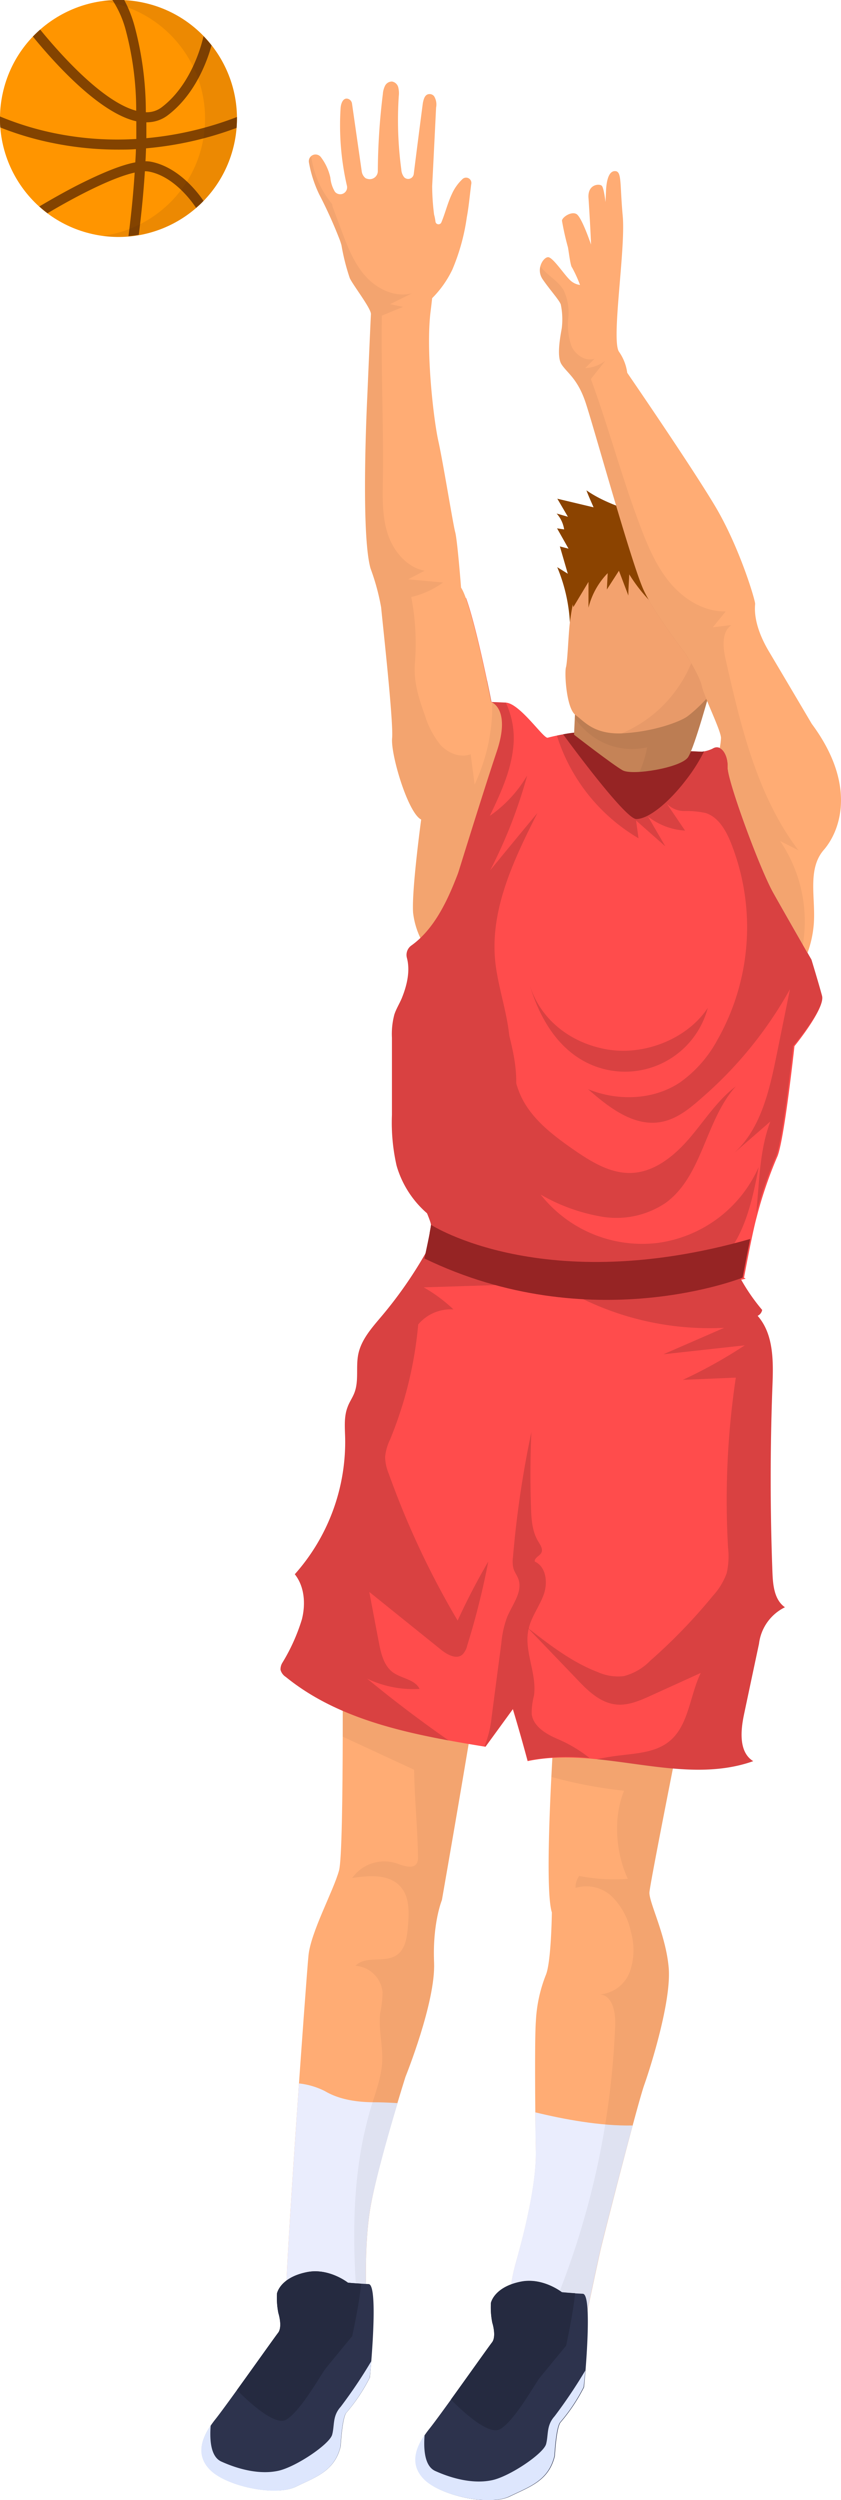 <svg xmlns="http://www.w3.org/2000/svg" viewBox="0 0 158.87 472.25"><defs><style>.cls-1{fill:#8b4300;}.cls-2{fill:#ffac74;}.cls-3{fill:#eaedfd;}.cls-4{opacity:0.05;}.cls-5{fill:#2d334d;}.cls-6{fill:#dde6fd;}.cls-7{fill:#252a40;}.cls-8{fill:#6f80be;}.cls-9{fill:#ff4c4c;}.cls-10,.cls-14{opacity:0.15;}.cls-11{fill:#962424;}.cls-12{fill:#c58357;}.cls-13{fill:#f3a26e;}.cls-15{fill:#ff9500;}.cls-16{fill:#834300;}.cls-17{fill:#42261a;opacity:0.1;}</style></defs><g id="Calque_2" data-name="Calque 2"><g id="Calque_1-2" data-name="Calque 1"><path class="cls-1" d="M112.13,95.83l-6.85-1.63,2,3.41L105.15,97a5.79,5.79,0,0,1,1.42,3l-1.34-.2,2.17,3.84-1.64-.43,1.5,5.16-2-1.24a31.37,31.37,0,0,1,2.14,16.45c2.57-2.18,6.36-2,9.66-1.34s6.7,1.72,10,.91c4.17-1,7.2-5.12,7.57-9.4a14.68,14.68,0,0,0-4.72-11.54c-5.36-5.17-13.13-5.4-19.13-9.59C111.17,93.69,111.67,94.76,112.13,95.83Z"/><path class="cls-2" d="M64.66,304.43s.43,45-.61,48.86-5.34,11.62-5.78,16.11S53.71,431,54,435.27s2.55,6,3.3,5.52,12-5.48,12-5.48-.78-10.95.86-19.42,6.43-23.6,6.43-23.6S82.32,378.15,82,370.7s1.48-11.8,1.48-11.8,7.73-44.22,8-48.44C91.52,310.46,66.76,304.57,64.66,304.43Z"/><path class="cls-3" d="M75.11,397.26c-1.12-.07-2.66-.15-4.23-.16-3.06,0-6.63-.4-9.5-2.11a14.32,14.32,0,0,0-4.9-1.45c-1.25,17.78-2.65,39.17-2.48,41.73.28,4.28,2.55,6,3.3,5.52s12-5.48,12-5.48-.78-10.95.86-19.42C71.25,410.51,73.56,402.43,75.11,397.26Z"/><path class="cls-4" d="M90.77,315.86a21.31,21.31,0,0,0-2.14-.59,42.1,42.1,0,0,0-23.9,1.61c0,3.43,0,7.27,0,11.15l1.31.61,12.19,5.65c.07,5.38.66,11.06.73,16.44a2.44,2.44,0,0,1-.17,1.14c-.63,1.27-2.52.59-3.86.11a7.42,7.42,0,0,0-8.4,2.76c3.18-.49,6.93-.79,9.09,1.59,1.81,2,1.67,5,1.43,7.7-.18,2-.5,4.19-2.14,5.29-2.27,1.51-5.85,0-7.75,2a5.54,5.54,0,0,1,5.11,5,20.25,20.25,0,0,1-.45,3.94c-.36,3.05.53,6.11.38,9.18-.14,2.83-1.17,5.53-2,8.25-3.81,12.39-3.72,25.48-2.64,38.5l1.77-.79s-.78-10.95.86-19.42,6.43-23.6,6.43-23.6S82.32,378.15,82,370.7s1.48-11.8,1.48-11.8S88.77,328.73,90.77,315.86Z"/><path class="cls-2" d="M105.33,316.71s-2.93,38.65-1.08,44.53c0,0-.11,9.49-1.16,11.87a27.32,27.32,0,0,0-1.86,8.67c-.25,3.15-.14,17.29,0,24.57s-3.06,18.46-3.81,21.15-1.57,6.93-.34,7.62,13.26,4.39,13.26,4.39,2.6-12.38,3.19-14.89,6.9-27.22,8.17-30.8,5.14-15.91,4.62-22.11-3.72-12.34-3.64-14.24,8.77-45.23,8.77-45.23Z"/><path class="cls-3" d="M101.12,399c0,2.73.06,5.31.09,7.34.13,7.29-3.06,18.46-3.81,21.15s-1.57,6.93-.34,7.62,13.26,4.39,13.26,4.39,2.6-12.38,3.19-14.89c.41-1.76,3.65-14.47,6-23.13C113.46,401.62,106.4,400.29,101.12,399Z"/><path class="cls-4" d="M129.5,318.87a40,40,0,0,0-13.8.05A53.28,53.28,0,0,0,105,321.84c-.23,3.54-.55,8.54-.81,13.81a84.89,84.89,0,0,0,13.7,2.6c-2.08,5.1-1.6,11.65.71,16.65a34.47,34.47,0,0,1-9.18-.55,3.52,3.52,0,0,0-.69,2.26,7,7,0,0,1,6.94,1.7,13,13,0,0,1,3.49,6.53,12.44,12.44,0,0,1-.15,7.52,6.61,6.61,0,0,1-5.72,4.37c2.36.11,3,3.27,2.93,5.63a154.5,154.5,0,0,1-12.41,55.09c3.3,1.06,6.55,2.06,6.55,2.06s2.6-12.38,3.19-14.89,6.9-27.22,8.17-30.8,5.14-15.91,4.62-22.11-3.72-12.34-3.64-14.24c.07-1.42,5-26.23,7.43-38.49Z"/><path class="cls-5" d="M106.14,433s-3.58-2.82-7.73-2-5.41,3-5.67,4a14.63,14.63,0,0,0,.26,3.76s.83,2.57-.06,3.72-9.68,13.61-11.8,16.26-4.18,6.36-1,9.56,12.43,5.09,16.2,3.25,7.34-2.94,8.48-7.64c0,0,.28-5.47,1.11-6.38a33,33,0,0,0,4.4-6.61s1.76-17.56-.23-17.65S106.14,433,106.14,433Z"/><path class="cls-6" d="M110.56,447.78a93.62,93.62,0,0,1-5.79,8.62c-1.59,1.78-1.13,3.46-1.61,5.26s-6.84,6.1-10.19,6.82-7.27-.16-10.76-1.74c-2.07-.94-2.2-4.27-2-6.82-1.71,2.5-2.85,5.62-.16,8.36,3.12,3.2,12.43,5.09,16.2,3.25s7.34-2.94,8.48-7.64c0,0,.28-5.47,1.11-6.38a33,33,0,0,0,4.4-6.61S110.41,449.63,110.56,447.78Z"/><path class="cls-7" d="M106.94,443.08s1.32-6,1.7-9.91c-1.4-.09-2.5-.2-2.5-.2s-3.58-2.82-7.73-2-5.41,3-5.67,4a14.63,14.63,0,0,0,.26,3.76s.83,2.57-.06,3.72c-.58.74-4.51,6.29-7.76,10.8,2,2.07,7.08,6.78,9.22,5.63,2.73-1.46,6.63-8.56,7.52-9.68S106.94,443.08,106.94,443.08Z"/><path class="cls-5" d="M65.73,431.18s-3.58-2.83-7.74-2-5.4,3-5.66,4a14.54,14.54,0,0,0,.26,3.75s.83,2.58-.06,3.72-9.68,13.61-11.8,16.27-4.18,6.35-1.06,9.55,12.43,5.09,16.21,3.25,7.34-2.94,8.48-7.64c0,0,.27-5.47,1.11-6.38a32.72,32.72,0,0,0,4.4-6.61s1.75-17.56-.23-17.65S65.73,431.18,65.73,431.18Z"/><path class="cls-6" d="M70.14,446a91.72,91.72,0,0,1-5.79,8.63c-1.58,1.77-1.12,3.45-1.6,5.25s-6.84,6.1-10.19,6.83-7.27-.17-10.76-1.75c-2.07-.94-2.2-4.27-2-6.82-1.71,2.51-2.85,5.62-.17,8.36,3.13,3.2,12.43,5.09,16.21,3.25s7.34-2.94,8.48-7.64c0,0,.27-5.47,1.11-6.38a32.72,32.72,0,0,0,4.4-6.61S70,447.84,70.14,446Z"/><path class="cls-7" d="M66.53,441.28s1.32-5.95,1.7-9.91c-1.4-.09-2.5-.19-2.5-.19s-3.58-2.83-7.74-2-5.4,3-5.66,4a14.54,14.54,0,0,0,.26,3.75s.83,2.58-.06,3.72c-.58.75-4.51,6.29-7.77,10.81,2.06,2.07,7.08,6.78,9.23,5.63,2.72-1.46,6.63-8.57,7.52-9.69S66.53,441.28,66.53,441.28Z"/><path class="cls-8" d="M132.57,142l-.21,0S135,142.09,132.57,142Z"/><path class="cls-9" d="M155.29,188.11c-.63-2.35-2-6.84-2-6.84s-4.55-7.9-7.19-12.61-8.73-21.38-8.62-23.75-1.28-4.49-2.86-3.5a6.1,6.1,0,0,1-2,.58c2.44.1-.21,0-.21,0l.21,0-5.07-.19c-9.79-.34-14.41-3.4-16.93-3.51a32.76,32.76,0,0,0-7.17,1.06c-.8.17-5.25-6.52-7.93-6.64l-2.68-.11s-2.72-13.95-4.8-19.66l-.09.16a194.71,194.71,0,0,1-13.72,27.82c.46,4.19,3.27,12.81,5.44,13.87,0,0-1.81,13.28-1.53,17.57a15.05,15.05,0,0,0,3.22,7.73A91.44,91.44,0,0,1,79.45,190c-1.14,4.22-1.23,11.57-2.36,15.55s-2.38,11.05-.21,15.42,4.56,9.69,4.53,10.4c0,.2-.11.77-.25,1.49h.22l.57.62c.59.23,1.4-.13,2,.09l0,.6c.59.22,1-.16,1.77.67.19.21.8-.16,1.19.06l0,.59c.39.22.8-.16,1.19.06l0,.59a5,5,0,0,0,2.95.73c.2,0,.38.41.57.62a5.66,5.66,0,0,1,1.79.08l0,.6c.79.23,1.6-.13,2.38.1l0,.6c1,.44,1.8-.32,3,.53.58.42,1.79.08,2.17.49,1,.64,1.78.28,2.56.52l.57.62c.79.23,1.6-.13,2.39.1l0,.6c2,.68,3.77.17,6,.46a66.4,66.4,0,0,0,28.38-.65l-.31-.19s1.56-8.48,2.41-11.52a79.83,79.83,0,0,1,3.82-11.22c1.3-2.56,3.3-21,3.3-21S155.92,190.46,155.29,188.11Z"/><path class="cls-10" d="M142.86,229.22a76.18,76.18,0,0,1,3.66-10.63c1.3-2.56,3.3-21,3.3-21s6.1-7.15,5.47-9.5-2-6.84-2-6.84-4.55-7.9-7.19-12.61-8.73-21.38-8.62-23.75-1.28-4.49-2.86-3.5a6.1,6.1,0,0,1-2,.58c2.44.1-.21,0-.21,0l.21,0-5.07-.19c-9.79-.34-14.41-3.4-16.93-3.51a23.86,23.86,0,0,0-5.42.67,34.46,34.46,0,0,0,15.42,19.4c-.15-1.12-.31-2.23-.46-3.35l5.52,4.87-3.27-5.63a12.5,12.5,0,0,0,7,2.66l-3.46-5.11a4.57,4.57,0,0,0,3.29,1.42,17.15,17.15,0,0,1,4.06.37c2.4.77,3.8,3.23,4.75,5.57a43.15,43.15,0,0,1-2.57,37.36,23.46,23.46,0,0,1-7,7.94c-5,3.37-11.8,3.59-17.4,1.29,3.92,3.44,8.61,7.11,13.74,6.21,2.91-.51,5.34-2.43,7.55-4.39a75.94,75.94,0,0,0,16.86-20.7l-2.55,12.57c-1.39,6.86-3.1,14.26-8.46,18.77l7.3-6.35c-1.56,4.17-1.95,8.55-2.29,13Z"/><path class="cls-10" d="M124.13,234.79a24.41,24.41,0,0,1-22-9.15,34.59,34.59,0,0,0,11.7,4.2,16.63,16.63,0,0,0,11.92-2.63c7-5.11,7.45-15.54,13.24-22-3.51,2.65-5.9,6.48-8.77,9.82s-6.62,6.4-11,6.53c-3.92.12-7.5-2.09-10.73-4.31-4-2.78-8.14-5.89-10.15-10.35-1.8-4-1.68-8.57-2.35-12.92s-2.08-8.43-2.47-12.75c-.86-9.69,3.62-19,8-27.66Q97,159,92.59,164.41a91.8,91.8,0,0,0,7-17.94,24.1,24.1,0,0,1-7.06,7.64c1.91-4,3.85-8.13,4.38-12.55a15.82,15.82,0,0,0-1.36-8.84h0l-2.68-.11s-.32-1.65-.83-4a15.71,15.71,0,0,0-9.66-2.69C79.78,131,77,136,74.18,140.92c.46,4.19,3.27,12.81,5.44,13.87,0,0-1.81,13.28-1.53,17.57a15.05,15.05,0,0,0,3.22,7.73A91.44,91.44,0,0,1,79.45,190c-1.14,4.22-1.23,11.57-2.36,15.55s-2.38,11.05-.21,15.42,4.56,9.69,4.53,10.4c0,.2-.11.77-.25,1.49h.22l.57.62c.59.23,1.4-.13,2,.09l0,.6c.59.22,1-.16,1.77.67.19.21.8-.16,1.19.06l0,.59c.39.22.8-.16,1.19.06l0,.59a5,5,0,0,0,2.95.73c.2,0,.38.41.57.62a5.66,5.66,0,0,1,1.79.08l0,.6c.79.23,1.6-.13,2.38.1l0,.6c1,.44,1.8-.32,3,.53.58.42,1.79.08,2.17.49,1,.64,1.78.28,2.56.52l.57.62c.79.23,1.6-.13,2.39.1l0,.6c2,.68,3.77.17,6,.46a72.08,72.08,0,0,0,15,1.19,26.06,26.06,0,0,0,7.84-4.4c5.15-4.54,6.73-11.8,8-18.54A24.4,24.4,0,0,1,124.13,234.79Z"/><path class="cls-11" d="M133,141.93l-.41.06-5.07-.19c-9.79-.34-14.41-3.4-16.93-3.51a20.1,20.1,0,0,0-4.21.42c2.14,2.93,11.85,16,13.82,16,2.21,0,6-2.9,9.51-7.54A31.2,31.2,0,0,0,133,141.93Z"/><path class="cls-12" d="M108.69,133.2l-.25,5.58s7.34,5.7,9.19,6.73S128.73,145,130,143s4.22-12.89,4.22-12.89l-.48-4.87Z"/><path class="cls-4" d="M108.69,133.2l-.11,2.46a14.3,14.3,0,0,0,3.38,3.43,12.73,12.73,0,0,0,10.29,2.07,21.76,21.76,0,0,1-1.42,4.64c3.43-.23,8.27-1.43,9.15-2.8,1.24-1.95,4.22-12.89,4.22-12.89l-.48-4.87Z"/><path class="cls-13" d="M117,102.36s-7.05,5-7.85,7.84a50.43,50.43,0,0,0-1.51,7.48c-.26,2.14-.43,7.31-.73,8.38s.08,7.76,1.81,9,3.52,3.83,9.35,3.44,10.64-2.27,11.89-3.25c3.94-3.06,7.44-7.91,7.5-9.37s-.11-3.94-.2-9.6-1.1-9.8-6.07-11.16C128.31,104.36,124.17,101.06,117,102.36Z"/><path class="cls-1" d="M109.22,106.4a11.68,11.68,0,0,0-.91,8.27l2.86-4.76c0,1.63,0,3.25,0,4.87a14.26,14.26,0,0,1,3.63-6.52l-.16,3.09,2.28-3.54,1.78,4.68c0-1.33.11-2.65.17-4a30.55,30.55,0,0,0,8.37,8.88l-1.77-5.22a9.38,9.38,0,0,0,7.3,3.63q-1.81-4.23-3.65-8.46a20,20,0,0,0-3.06-5.43,6.74,6.74,0,0,0-5.48-2.52,8.28,8.28,0,0,0-7.66.3C110.67,101,110.4,104.12,109.22,106.4Z"/><path class="cls-4" d="M137.32,118.71a6.68,6.68,0,0,0-4.83-1.64,25.11,25.11,0,0,1-8,16.93,24.81,24.81,0,0,1-7.1,4.55l.66,0c5.84-.39,10.64-2.27,11.89-3.25,3.94-3.06,7.44-7.91,7.5-9.37C137.53,124.68,137.41,122.71,137.32,118.71Z"/><path class="cls-9" d="M140.47,240.37c-2.89,3.69-10.61-.77-15.18.21a48.78,48.78,0,0,1-9.93,1.08,97.08,97.08,0,0,1-15.47-1.59L85,237.74c-1.87-.3-3.22-.36-4-2.1a79.89,79.89,0,0,1-8.86,12.92c-1.85,2.2-3.89,4.44-4.46,7.25-.48,2.36.13,4.9-.69,7.17-.36,1-1,1.85-1.34,2.83-.69,1.81-.5,3.82-.45,5.76a37.6,37.6,0,0,1-9.51,25.79c1.85,2.33,2.07,5.63,1.34,8.52A35.63,35.63,0,0,1,53.39,314a2.39,2.39,0,0,0-.4,1.4,2.31,2.31,0,0,0,1,1.36c10.46,8.51,24.43,11,37.73,13.19l5.16-7.09q1.47,4.88,2.79,9.8c14.07-2.94,29.07,4.81,42.62,0-2.73-1.69-2.4-5.69-1.74-8.82q1.41-6.68,2.83-13.35a8.86,8.86,0,0,1,4.9-6.9c-2-1.39-2.27-4.16-2.36-6.59q-.66-17.6,0-35.23c.18-4.62.26-9.76-2.8-13.23a1.53,1.53,0,0,0,.86-1.11,36.68,36.68,0,0,1-6.78-12.06"/><path class="cls-10" d="M69.36,317.08a20.14,20.14,0,0,0,9.9,1.94c-.87-1.79-3.34-1.94-5-3.1-1.77-1.28-2.3-3.63-2.71-5.78-.6-3.14-1.19-6.29-1.79-9.44l13.45,10.83c1.2,1,3,2,4.15,1a3.41,3.41,0,0,0,.88-1.64,145.51,145.51,0,0,0,4-15.93c-2.11,3.62-4.05,7.34-5.79,11.15a160.85,160.85,0,0,1-13-27.71,8.77,8.77,0,0,1-.7-3.2,9.71,9.71,0,0,1,.93-3.27A74.21,74.21,0,0,0,79,250.18a8,8,0,0,1,6.66-2.84,28.75,28.75,0,0,0-5.62-4.17l19.35-.61c-1.61-2.05-4.85-2.89-7.61-3.76L85,237.74c-1.87-.3-3.22-.36-4-2.1a79.89,79.89,0,0,1-8.86,12.92c-1.85,2.2-3.89,4.44-4.46,7.25-.48,2.36.13,4.9-.69,7.17-.36,1-1,1.85-1.34,2.83-.69,1.81-.5,3.82-.45,5.76a37.6,37.6,0,0,1-9.51,25.79c1.85,2.33,2.07,5.63,1.34,8.52A35.63,35.63,0,0,1,53.39,314a2.39,2.39,0,0,0-.4,1.4,2.31,2.31,0,0,0,1,1.36c8.65,7,19.69,9.95,30.78,12Q76.82,323.23,69.36,317.08Z"/><path class="cls-10" d="M100.44,323.76a12.89,12.89,0,0,1,.43-3.47c.61-4.22-2-8.5-1-12.66.53-2.3,2.06-4.24,2.85-6.46s.46-5.23-1.69-6.2c-.14-.74,1-1.07,1.27-1.75s-.21-1.37-.59-2c-1.18-1.89-1.33-4.22-1.4-6.45q-.24-7.12.07-14.26a194.22,194.22,0,0,0-3.48,23.63,5.56,5.56,0,0,0,.11,2.19c.2.64.62,1.18.86,1.8,1,2.47-1.1,4.95-2.1,7.39a18.94,18.94,0,0,0-1.06,4.84q-.93,7-1.84,14a20.28,20.28,0,0,1-1.34,5.48l.21,0,5.16-7.09q1.47,4.88,2.79,9.8a40.7,40.7,0,0,1,11.67-.49,26.6,26.6,0,0,0-6.09-3.61C103.11,327.52,100.74,326.1,100.44,323.76Z"/><g class="cls-14"><path d="M126.34,329c-2.45,1.93-5.77,2.17-8.87,2.54a47.46,47.46,0,0,0-4.75.77c10,1,20.14,3.72,29.56.38-2.73-1.69-2.4-5.69-1.74-8.82q1.41-6.68,2.83-13.35a8.86,8.86,0,0,1,4.9-6.9c-2-1.39-2.27-4.16-2.36-6.59q-.66-17.6,0-35.23c.18-4.62.26-9.76-2.8-13.23a1.53,1.53,0,0,0,.86-1.11,36.37,36.37,0,0,1-4.3-6.33c-1.75,1.2-4.49.74-7.31.17-6,2.09-12.9,1.61-19.32.35a100.5,100.5,0,0,1-11.19-1.24,54.67,54.67,0,0,0,34.95,10.4l-11.47,5,15.36-1.69A90.28,90.28,0,0,1,129,260.64l10-.42a156.54,156.54,0,0,0-1.47,32.08,14.18,14.18,0,0,1-.26,4.87,12.79,12.79,0,0,1-2.58,4.24,104,104,0,0,1-11.84,12.27,10.75,10.75,0,0,1-5,2.92,9.39,9.39,0,0,1-4.91-.75c-4.91-1.88-9.14-5.16-13.29-8.39L109,317.2c2,2.14,4.35,4.4,7.29,4.75,2.33.28,4.59-.72,6.72-1.69l9.37-4.26C130.25,320.36,130.14,326,126.34,329Z"/><path d="M140.47,240.37l-1.68-2.57-.52.35c.43,1,.9,2,1.42,2.95A3.16,3.16,0,0,0,140.47,240.37Z"/></g><path class="cls-11" d="M140.29,241.33s.71-3.85,1.43-7.3h0c-39,11.15-60.31-2.68-60.31-2.68,0,.71-1.24,6.36-1.24,6.36C111.49,252.87,140.29,241.33,140.29,241.33Z"/><path class="cls-2" d="M105.93,57.48a13.83,13.83,0,0,1,.2,4.44c-.12.86-1.1,5.25-.07,6.87s3,2.67,4.51,7.09,8.86,31.11,11.09,35.74,7.78,11.74,7.78,11.74,2.79,4.45,3.14,6.26,3.68,8.49,3.62,9.81a12.87,12.87,0,0,1-.24,1.87c.93.45,1.57,2,1.5,3.61-.11,2.37,6,19.05,8.62,23.75,2,3.55,5.07,8.92,6.46,11.34a20.44,20.44,0,0,0,1.19-5.46c.38-4.89-1.28-10.34,1.89-14s6.24-12.34-2.27-23.81c0,0-5-8.47-8.09-13.67s-2.64-8.34-2.61-9-2.94-10.73-7.61-18.54-16.55-25.1-16.55-25.1a9,9,0,0,0-1.57-4c-1.48-2.28,1.29-19.36.72-25.6s-.15-8.44-1.42-8.5-1.66,1.93-1.74,3.72l-.1,2.13s-.28-2.62-.69-3.07-2.78-.36-2.51,2.42c0,0,.37,5.67.47,8.68,0,0-1.75-5.2-2.75-5.77s-2.72.62-2.74,1.26a50.09,50.09,0,0,0,1.12,5c.13.56.47,3.58.78,3.83a24.65,24.65,0,0,1,1.51,3.31,3.4,3.4,0,0,1-2.08-1.12c-1.06-1.07-3.06-4.09-3.93-4.13s-2.39,2.19-1.06,4.15S105.58,56.59,105.93,57.48Z"/><path class="cls-4" d="M150.83,160.62c-7.8-10.32-10.87-23.35-13.74-36-.52-2.3-.84-5.19,1.08-6.55l-3.52.42,2.45-3c-4.32.09-8.34-2.54-11-6S121.92,102,120.43,98c-3.23-8.78-5.59-17.63-8.81-26.41l2.72-3.43a6.81,6.81,0,0,1-3.79,1.37l1.77-1.78c-1.71.59-3.6-.7-4.35-2.34a12,12,0,0,1-.62-5.34,9.71,9.71,0,0,0-.89-5.27c-.84-1.43-2.3-2.35-3.5-3.5a7.61,7.61,0,0,1-.87-1,2.92,2.92,0,0,0,.41,2.49c1.34,1.95,3.08,3.85,3.43,4.74a13.83,13.83,0,0,1,.2,4.44c-.12.86-1.1,5.25-.07,6.87s3,2.67,4.51,7.09,8.86,31.11,11.09,35.74,7.78,11.74,7.78,11.74,2.79,4.45,3.14,6.26,3.68,8.49,3.62,9.81a12.87,12.87,0,0,1-.24,1.87c.93.45,1.57,2,1.5,3.61-.11,2.37,6,19.05,8.62,23.75,1.64,2.92,4,7.06,5.57,9.79a27,27,0,0,0-4.29-19.65Z"/><path class="cls-2" d="M92.79,132.6S89.18,114.08,87.1,111c0,0-.7-9-1.11-10.49S83.72,87.42,82.8,83.27s-2.4-17.2-1.44-24.59c.1-.78.19-1.57.28-2.36a19.6,19.6,0,0,0,3.81-5.39,39.2,39.2,0,0,0,2.73-9.86c.39-2.09.56-4.18.84-6.28a1,1,0,0,0-1.72-.9,8.83,8.83,0,0,0-1.93,2.74c-.82,1.73-1.26,3.63-2,5.39v0a.58.58,0,0,1-1.11-.19A9.34,9.34,0,0,0,82,40.52a44,44,0,0,1-.36-5.36q.38-7.42.74-14.83A3,3,0,0,0,82,18.17a1.1,1.1,0,0,0-1.12-.37c-.68.18-.86,1-1,1.65Q79,26.16,78.16,32.86a1.06,1.06,0,0,1-1.81.62A2.57,2.57,0,0,1,75.81,32a69.52,69.52,0,0,1-.48-13.83,4.78,4.78,0,0,0-.1-1.69,1.48,1.48,0,0,0-1.18-1.08,1.47,1.47,0,0,0-1.32.81,4.2,4.2,0,0,0-.41,1.57,124.44,124.44,0,0,0-.95,14.44,1.53,1.53,0,0,1-2,1.55.84.84,0,0,1-.38-.17,2,2,0,0,1-.66-1.26L66.5,19.58a1.1,1.1,0,0,0-.81-.93c-.9-.22-1.3.93-1.35,1.79a51,51,0,0,0,1.19,14.63,1.3,1.3,0,0,1-2.18,1.24l-.08-.09a6.19,6.19,0,0,1-.86-2.66,9.87,9.87,0,0,0-1.78-3.86,1.27,1.27,0,0,0-2.27,1,23.11,23.11,0,0,0,1.93,6,86.14,86.14,0,0,1,3.93,8.72c.1.29.19.58.28.88a40.43,40.43,0,0,0,1.57,6.23c.58,1.29,4.07,5.77,4,6.82s-.69,15.58-.69,15.58-1.3,25.73.62,32.46a42.48,42.48,0,0,1,2,7.37c.21,2.38,2.36,21.61,2.07,24.68s3,14.15,5.49,15.36c0,0-1.81,13.28-1.53,17.57a15.05,15.05,0,0,0,3.22,7.73C83.24,178.67,85,169.9,85,169.9s6.1-19.82,8.83-27.93S92.79,132.6,92.79,132.6Z"/><path class="cls-4" d="M93.79,142c2.34-6.92-.05-8.86-.8-9.28a35,35,0,0,1-3.33,15.46l-.75-5.71c-2,.74-4.26-.21-5.7-1.76a16.26,16.26,0,0,1-2.93-5.57c-1.19-3.24-2.18-6.44-1.9-9.88a46.71,46.71,0,0,0-.69-12.49,16.68,16.68,0,0,0,6-2.74l-6.59-.6,3.1-1.62c-3.3-.65-5.78-3.57-6.88-6.75s-1.06-6.62-1-10c.16-10.42-.35-21-.19-31.44l4-1.65-2.44-.51,4.12-2.05c-3.19.84-6.62-.82-8.81-3.29s-3.39-5.64-4.55-8.73c-.55-1.47-1.09-2.94-1.64-4.4l-.07-.44a17.88,17.88,0,0,1-3.94-9,1.28,1.28,0,0,0-.42,1.16,23.11,23.11,0,0,0,1.93,6,86.14,86.14,0,0,1,3.93,8.72c.1.29.19.58.28.88a40.43,40.43,0,0,0,1.57,6.23c.58,1.29,4.07,5.77,4,6.82s-.69,15.58-.69,15.58-1.3,25.73.62,32.46a42.48,42.48,0,0,1,2,7.37c.21,2.38,2.36,21.61,2.07,24.68s3,14.15,5.49,15.36c0,0-1.81,13.28-1.53,17.57a15.05,15.05,0,0,0,3.22,7.73C83.24,178.67,85,169.9,85,169.9S91.06,150.08,93.79,142Z"/><path class="cls-9" d="M89.51,233.45a18.81,18.81,0,0,1-14.59-13.26,36.71,36.71,0,0,1-.88-9.6l0-7.54,0-7a14.28,14.28,0,0,1,.46-4.43c.35-1.06.94-2,1.37-3,1-2.43,1.66-5.21,1-7.67a2.18,2.18,0,0,1,.85-2.36c3.76-2.7,6.13-7.09,7.93-11.43,2-4.87,3.62-10,6.94-14.13-.55,12.51-.69,24.92,2.21,37.11,1.36,5.72,3.49,11.54,2.44,17.33-.69,3.77-2.68,7.22-3.28,11-.41,2.6-.14,5.26-.5,7.86S91.87,232.29,89.51,233.45Z"/><path class="cls-10" d="M89.51,233.45a18.81,18.81,0,0,1-14.59-13.26,36.71,36.71,0,0,1-.88-9.6l0-7.54,0-7a14.28,14.28,0,0,1,.46-4.43c.35-1.06.94-2,1.37-3,1-2.43,1.66-5.21,1-7.67a2.18,2.18,0,0,1,.85-2.36c3.76-2.7,6.13-7.09,7.93-11.43,2-4.87,3.62-10,6.94-14.13-.55,12.51-.69,24.92,2.21,37.11,1.36,5.72,3.49,11.54,2.44,17.33-.69,3.77-2.68,7.22-3.28,11-.41,2.6-.14,5.26-.5,7.86S91.87,232.29,89.51,233.45Z"/><path class="cls-10" d="M100,185.81c1.65,5.78,4.79,11.46,10,14.46a16.16,16.16,0,0,0,23.7-9.88c-3.89,5.86-11.92,9-18.87,7.86S101.94,192.58,100,185.81Z"/><circle class="cls-15" cx="22.38" cy="22.38" r="22.38" transform="translate(-4.31 39.39) rotate(-77.51)"/><path class="cls-16" d="M44.69,24.16c.05-.59.07-1.18.07-1.78V22.1a63.42,63.42,0,0,1-17.11,4q0-1.52,0-3h.05a6.47,6.47,0,0,0,4-1.33c4.08-3.1,6.35-7.66,7.54-10.94.28-.77.52-1.53.72-2.26a20.92,20.92,0,0,0-1.51-1.74,29.1,29.1,0,0,1-1,3.35c-1.1,3-3.19,7.26-6.9,10.08a4.64,4.64,0,0,1-3,.94,62.69,62.69,0,0,0-2.1-16.16A23.65,23.65,0,0,0,23.47,0c-.36,0-.72,0-1.09,0s-.77,0-1.15,0a19.22,19.22,0,0,1,2.5,5.61,59.1,59.1,0,0,1,2,15.31C19.47,19.24,11.64,10.54,7.59,5.59q-.72.63-1.38,1.32c4.3,5.26,12.64,14.44,19.54,16,0,1.06,0,2.18,0,3.34a59.13,59.13,0,0,1-15-1A56,56,0,0,1,0,22v.38c0,.57,0,1.14.06,1.7a57.57,57.57,0,0,0,10.23,3,61.18,61.18,0,0,0,12,1.18c1.13,0,2.25,0,3.38-.09,0,.81-.07,1.65-.11,2.5-2.68.5-6.34,2-10.95,4.33-2.86,1.47-5.49,3-7.18,4,.5.45,1,.88,1.55,1.28,4.55-2.71,11.86-6.66,16.46-7.68-.23,3.62-.61,7.63-1.17,12a17.91,17.91,0,0,0,1.95-.25q.8-6.41,1.15-12a4,4,0,0,1,.8.07c5.2,1,8.82,6.77,8.87,6.85.49-.43,1-.87,1.4-1.33-.91-1.36-4.59-6.35-9.91-7.39a5.71,5.71,0,0,0-1.05-.09c.05-.83.08-1.64.11-2.44A65.11,65.11,0,0,0,44.69,24.16Z"/><path class="cls-17" d="M22.38,0a21.61,21.61,0,0,0-3,.21,22.38,22.38,0,0,1,0,44.35,23.25,23.25,0,0,0,3,.2A22.38,22.38,0,0,0,22.38,0Z"/></g></g></svg>